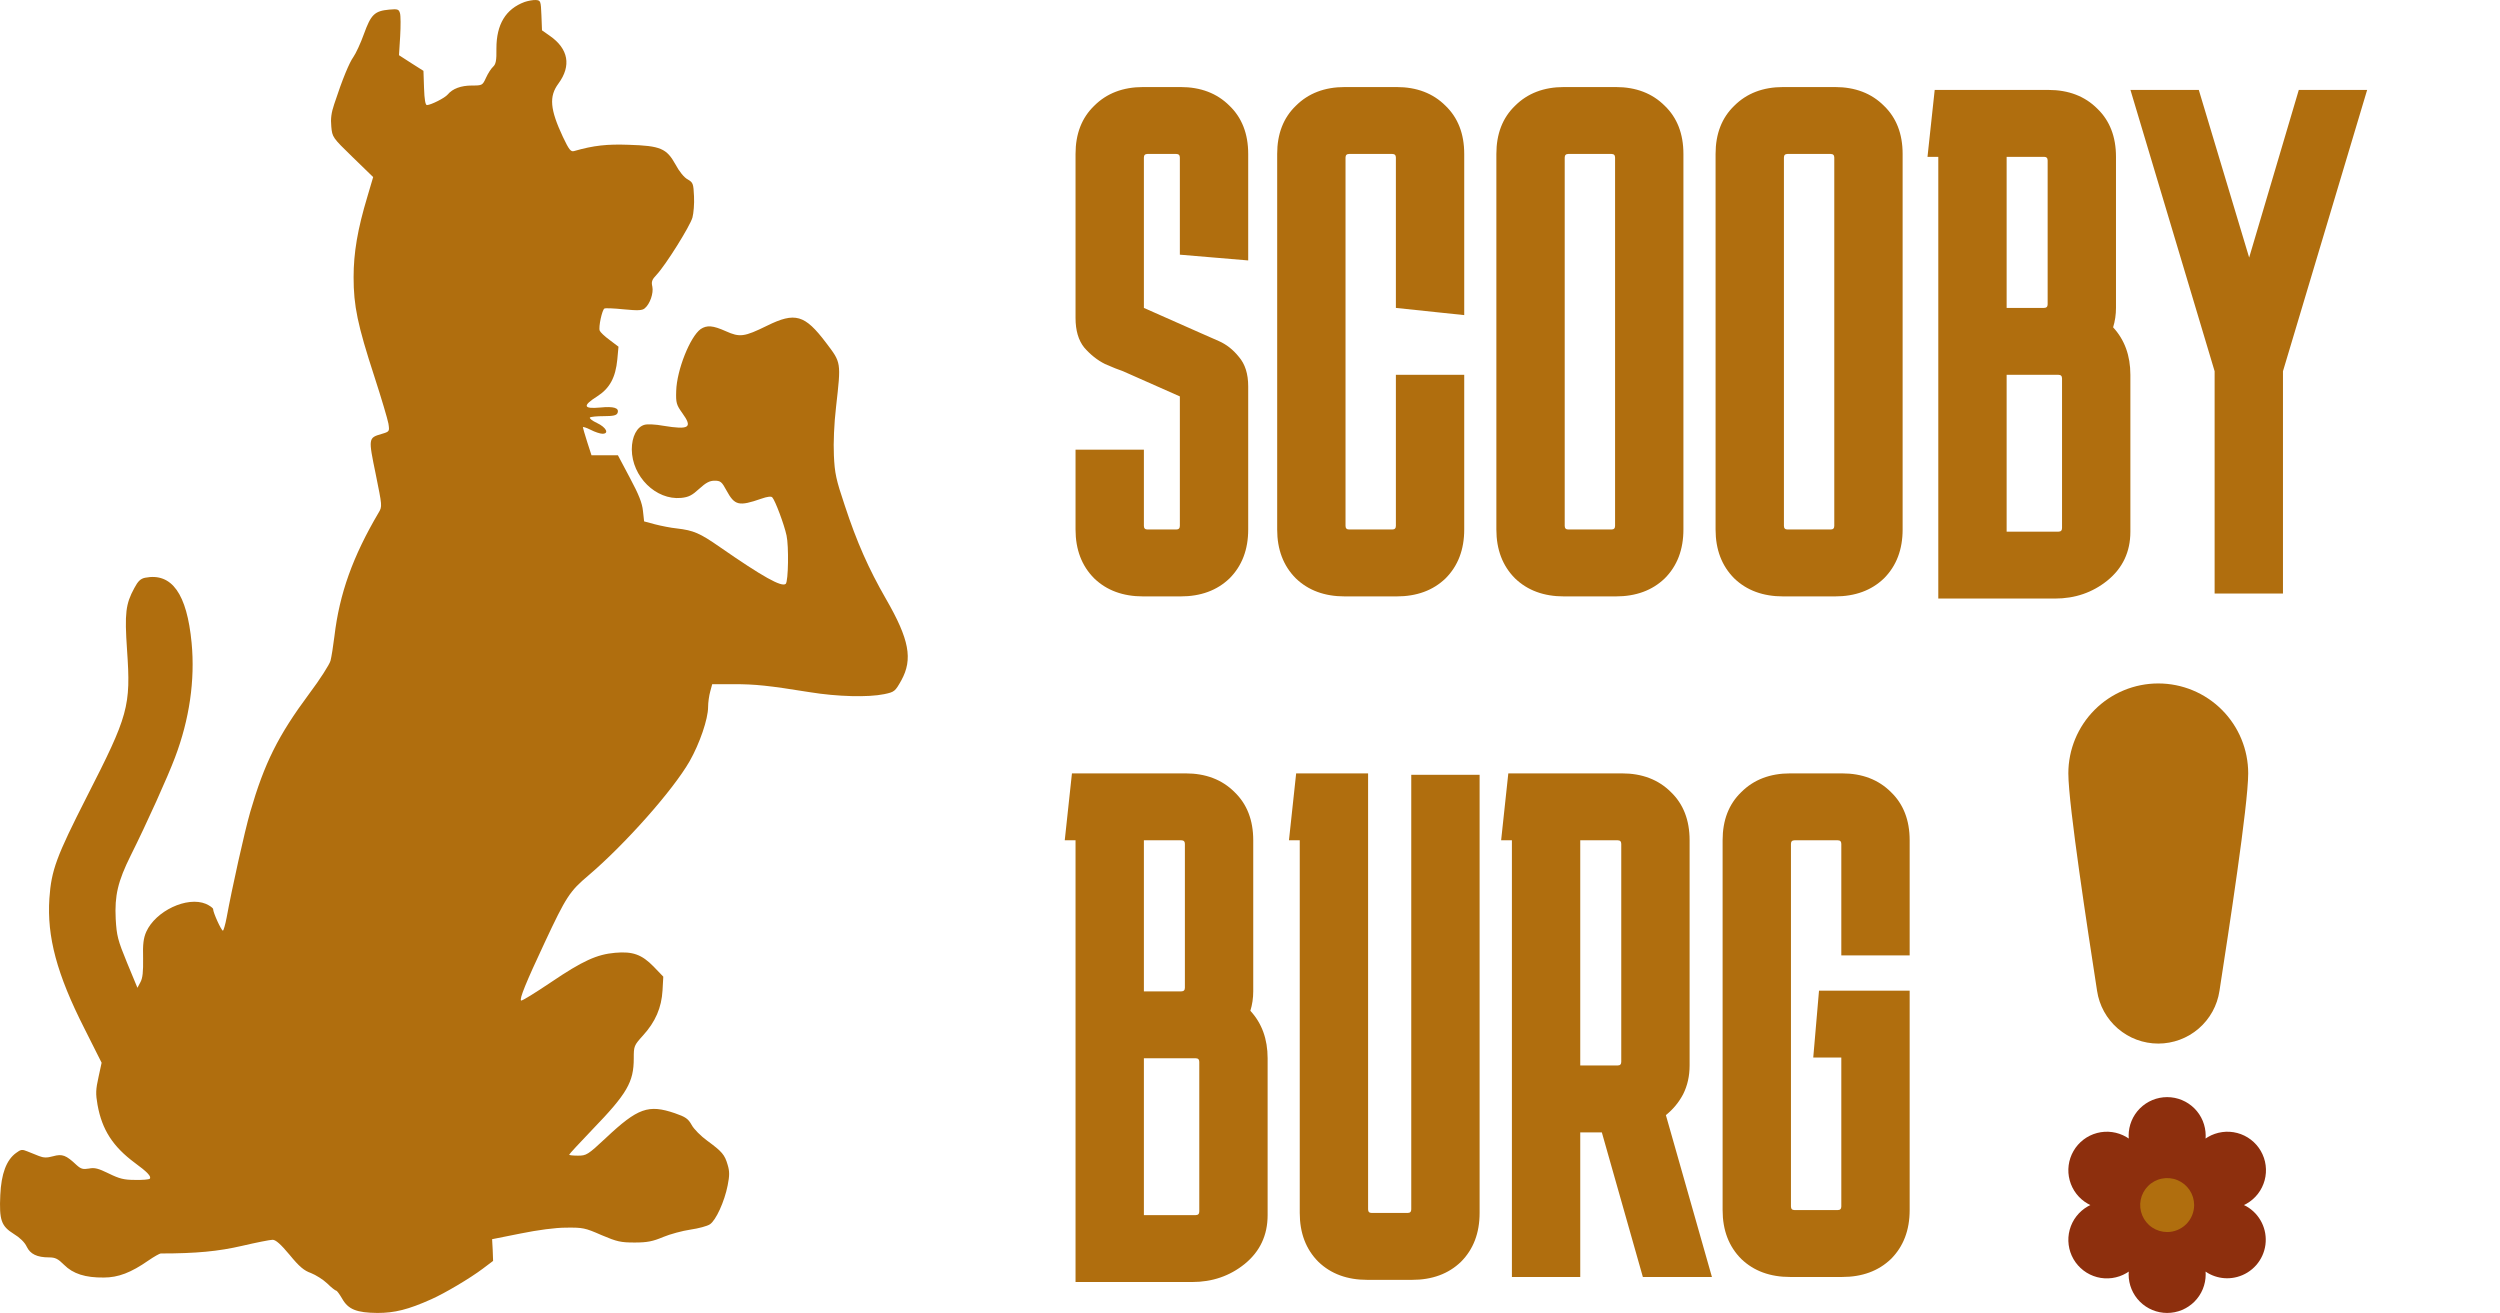 <svg width="139" height="73" viewBox="0 0 139 73" fill="none" xmlns="http://www.w3.org/2000/svg">
<path d="M29.167 0.11C28.112 0.502 27.601 1.361 27.601 2.688C27.612 3.373 27.568 3.569 27.416 3.711C27.307 3.808 27.133 4.08 27.024 4.32C26.828 4.744 26.818 4.755 26.241 4.755C25.632 4.755 25.164 4.929 24.892 5.255C24.729 5.451 23.968 5.832 23.739 5.843C23.652 5.843 23.598 5.549 23.576 4.885L23.544 3.939L22.858 3.504L22.184 3.069L22.249 2.025C22.282 1.448 22.282 0.872 22.238 0.73C22.173 0.513 22.108 0.491 21.64 0.534C20.824 0.611 20.628 0.806 20.237 1.883C20.052 2.405 19.78 2.982 19.649 3.167C19.421 3.482 19.04 4.396 18.583 5.788C18.42 6.267 18.377 6.604 18.42 7.039C18.475 7.626 18.485 7.648 19.606 8.736L20.748 9.845L20.433 10.912C19.878 12.75 19.66 14.055 19.66 15.415C19.66 17.003 19.878 18.058 20.813 20.93C21.205 22.137 21.553 23.312 21.596 23.551C21.662 23.986 21.662 23.997 21.216 24.128C20.476 24.345 20.476 24.356 20.889 26.358C21.248 28.141 21.259 28.152 21.053 28.5C19.617 30.937 18.877 32.993 18.594 35.375C18.529 35.908 18.431 36.528 18.377 36.735C18.322 36.941 17.789 37.779 17.191 38.573C15.462 40.901 14.7 42.434 13.917 45.132C13.601 46.22 12.895 49.407 12.601 51.017C12.525 51.419 12.427 51.745 12.394 51.745C12.307 51.745 11.85 50.745 11.85 50.549C11.85 50.484 11.665 50.353 11.448 50.255C10.403 49.82 8.652 50.647 8.13 51.811C7.978 52.159 7.934 52.496 7.956 53.279C7.967 54.019 7.934 54.389 7.804 54.617L7.641 54.922L7.064 53.529C6.542 52.257 6.488 52.028 6.433 51.093C6.368 49.788 6.553 49.004 7.271 47.558C8.163 45.774 9.338 43.163 9.729 42.119C10.534 39.998 10.85 37.811 10.654 35.745C10.393 33.014 9.555 31.829 8.065 32.123C7.815 32.177 7.673 32.307 7.467 32.699C6.988 33.58 6.923 34.081 7.064 36.147C7.282 39.28 7.14 39.769 4.823 44.305C3.137 47.623 2.855 48.373 2.746 49.951C2.604 52.083 3.159 54.16 4.693 57.184L5.65 59.088L5.476 59.893C5.324 60.578 5.313 60.806 5.422 61.426C5.672 62.819 6.281 63.754 7.499 64.657C8.185 65.157 8.435 65.418 8.326 65.538C8.282 65.582 7.913 65.614 7.499 65.603C6.901 65.603 6.64 65.538 6.042 65.244C5.465 64.962 5.258 64.907 4.943 64.972C4.617 65.027 4.497 64.994 4.258 64.777C3.67 64.222 3.464 64.146 2.952 64.287C2.604 64.385 2.419 64.374 2.169 64.276C1.984 64.2 1.702 64.091 1.517 64.015C1.234 63.896 1.158 63.906 0.897 64.102C0.353 64.494 0.07 65.266 0.016 66.441C-0.05 67.844 0.07 68.17 0.766 68.606C1.092 68.801 1.375 69.073 1.484 69.312C1.68 69.726 2.061 69.911 2.724 69.911C3.072 69.911 3.224 69.987 3.562 70.324C4.062 70.825 4.747 71.042 5.77 71.031C6.575 71.031 7.282 70.759 8.25 70.085C8.565 69.867 8.881 69.693 8.935 69.693C10.915 69.693 12.144 69.574 13.46 69.269C14.254 69.084 15.016 68.932 15.157 68.932C15.331 68.932 15.603 69.171 16.103 69.769C16.636 70.422 16.908 70.65 17.289 70.781C17.561 70.89 17.963 71.14 18.192 71.358C18.42 71.586 18.649 71.76 18.692 71.76C18.736 71.76 18.877 71.956 19.018 72.195C19.356 72.804 19.823 72.989 20.987 73C21.934 73 22.695 72.815 23.979 72.239C24.718 71.912 26.132 71.075 26.839 70.542L27.416 70.107L27.394 69.498L27.361 68.899L28.939 68.584C29.907 68.388 30.875 68.257 31.484 68.257C32.398 68.247 32.528 68.268 33.442 68.671C34.312 69.041 34.519 69.084 35.291 69.084C35.987 69.084 36.303 69.019 36.868 68.779C37.26 68.616 37.945 68.431 38.391 68.366C38.837 68.301 39.327 68.17 39.468 68.073C39.805 67.855 40.284 66.8 40.458 65.908C40.567 65.364 40.567 65.125 40.458 64.766C40.295 64.2 40.142 64.026 39.327 63.428C38.968 63.167 38.576 62.775 38.456 62.547C38.261 62.199 38.119 62.101 37.521 61.894C36.053 61.394 35.465 61.6 33.692 63.265C32.681 64.211 32.604 64.254 32.137 64.254C31.865 64.254 31.647 64.233 31.647 64.2C31.647 64.168 32.224 63.547 32.931 62.808C34.867 60.806 35.237 60.165 35.237 58.848C35.237 58.163 35.248 58.13 35.748 57.576C36.444 56.814 36.781 56.02 36.836 55.074L36.879 54.302L36.335 53.736C35.683 53.072 35.182 52.888 34.203 52.975C33.192 53.062 32.398 53.421 30.646 54.606C29.755 55.205 29.004 55.672 28.971 55.629C28.873 55.542 29.232 54.65 30.288 52.398C31.473 49.864 31.68 49.548 32.713 48.678C34.747 46.949 37.423 43.935 38.348 42.315C38.903 41.336 39.37 39.976 39.37 39.312C39.37 39.062 39.425 38.671 39.49 38.442L39.599 38.04H40.784C42.003 38.04 42.721 38.116 45.026 38.486C46.56 38.736 48.279 38.779 49.16 38.595C49.736 38.475 49.769 38.442 50.117 37.822C50.759 36.648 50.563 35.56 49.258 33.297C48.301 31.633 47.637 30.143 46.963 28.087C46.484 26.662 46.408 26.314 46.364 25.313C46.332 24.617 46.375 23.562 46.484 22.627C46.767 20.114 46.778 20.179 45.929 19.059C44.744 17.492 44.211 17.34 42.644 18.112C41.383 18.732 41.132 18.765 40.36 18.417C39.631 18.091 39.305 18.069 38.957 18.297C38.37 18.721 37.63 20.571 37.597 21.735C37.575 22.398 37.608 22.507 37.934 22.964C38.522 23.779 38.337 23.91 36.868 23.671C36.466 23.595 35.998 23.573 35.846 23.616C35.411 23.725 35.128 24.28 35.128 24.987C35.139 26.499 36.466 27.815 37.869 27.684C38.293 27.641 38.478 27.543 38.881 27.173C39.251 26.836 39.457 26.727 39.729 26.727C40.056 26.727 40.132 26.782 40.393 27.271C40.849 28.109 41.078 28.163 42.329 27.728C42.666 27.608 42.884 27.587 42.938 27.652C43.101 27.826 43.602 29.164 43.732 29.773C43.863 30.371 43.83 32.318 43.689 32.46C43.471 32.666 42.405 32.068 40.023 30.415C38.913 29.642 38.565 29.49 37.63 29.381C37.303 29.349 36.76 29.24 36.422 29.153L35.813 28.99L35.748 28.402C35.705 27.967 35.52 27.5 35.019 26.564L34.356 25.313H33.616H32.887L32.648 24.574C32.517 24.16 32.409 23.79 32.409 23.758C32.409 23.714 32.604 23.779 32.844 23.899C33.072 24.019 33.377 24.117 33.496 24.117C33.888 24.117 33.703 23.758 33.192 23.518C32.931 23.399 32.757 23.257 32.8 23.214C32.844 23.17 33.192 23.138 33.572 23.138C34.105 23.138 34.28 23.094 34.334 22.964C34.443 22.681 34.138 22.583 33.366 22.659C32.43 22.746 32.376 22.561 33.203 22.039C33.899 21.593 34.225 20.995 34.323 19.983L34.388 19.276L33.899 18.906C33.616 18.7 33.377 18.471 33.344 18.384C33.268 18.189 33.475 17.231 33.605 17.155C33.66 17.122 34.149 17.144 34.682 17.199C35.476 17.275 35.705 17.264 35.846 17.144C36.14 16.905 36.346 16.296 36.27 15.937C36.205 15.665 36.248 15.545 36.509 15.273C37.01 14.74 38.359 12.587 38.5 12.097C38.565 11.858 38.609 11.325 38.587 10.912C38.554 10.204 38.533 10.15 38.239 9.976C38.043 9.878 37.76 9.53 37.554 9.138C37.064 8.257 36.727 8.105 34.965 8.051C33.757 8.007 33.018 8.083 31.919 8.399C31.734 8.453 31.636 8.323 31.299 7.616C30.581 6.082 30.516 5.364 31.049 4.646C31.778 3.656 31.604 2.71 30.57 1.992L30.135 1.687L30.103 0.85C30.07 0.056 30.059 0.023 29.798 0.001C29.646 -0.009 29.363 0.045 29.167 0.11Z" fill="#B06E0E"/>
<path d="M63.6 25V29.24C63.6 29.373 63.667 29.44 63.8 29.44H65.4C65.533 29.44 65.6 29.373 65.6 29.24V22.04L62.44 20.64C62.2 20.56 61.867 20.427 61.44 20.24C61.013 20.027 60.627 19.72 60.28 19.32C59.96 18.92 59.8 18.373 59.8 17.68V8.56C59.8 7.44 60.147 6.547 60.84 5.88C61.533 5.187 62.44 4.84 63.56 4.84H65.64C66.76 4.84 67.667 5.187 68.36 5.88C69.053 6.547 69.4 7.44 69.4 8.56V14.48L65.6 14.16V8.76C65.6 8.627 65.533 8.56 65.4 8.56H63.8C63.667 8.56 63.6 8.627 63.6 8.76V17.12L66.76 18.52C67 18.627 67.333 18.773 67.76 18.96C68.187 19.147 68.56 19.44 68.88 19.84C69.227 20.24 69.4 20.787 69.4 21.48V29.44C69.4 30.56 69.053 31.467 68.36 32.16C67.667 32.827 66.76 33.16 65.64 33.16H63.56C62.44 33.16 61.533 32.827 60.84 32.16C60.147 31.467 59.8 30.56 59.8 29.44V25H63.6ZM81.411 20.84V29.44C81.411 30.56 81.064 31.467 80.371 32.16C79.678 32.827 78.771 33.16 77.651 33.16H74.771C73.651 33.16 72.744 32.827 72.051 32.16C71.358 31.467 71.011 30.56 71.011 29.44V8.56C71.011 7.44 71.358 6.547 72.051 5.88C72.744 5.187 73.651 4.84 74.771 4.84H77.651C78.771 4.84 79.678 5.187 80.371 5.88C81.064 6.547 81.411 7.44 81.411 8.56V17.52L77.611 17.12V8.76C77.611 8.627 77.544 8.56 77.411 8.56H75.011C74.878 8.56 74.811 8.627 74.811 8.76V29.24C74.811 29.373 74.878 29.44 75.011 29.44H77.411C77.544 29.44 77.611 29.373 77.611 29.24V20.84H81.411ZM93.598 29.44C93.598 30.56 93.252 31.467 92.558 32.16C91.865 32.827 90.958 33.16 89.838 33.16H86.958C85.838 33.16 84.932 32.827 84.238 32.16C83.545 31.467 83.198 30.56 83.198 29.44V8.56C83.198 7.44 83.545 6.547 84.238 5.88C84.932 5.187 85.838 4.84 86.958 4.84H89.838C90.958 4.84 91.865 5.187 92.558 5.88C93.252 6.547 93.598 7.44 93.598 8.56V29.44ZM87.198 8.56C87.065 8.56 86.998 8.627 86.998 8.76V29.24C86.998 29.373 87.065 29.44 87.198 29.44H89.598C89.732 29.44 89.798 29.373 89.798 29.24V8.76C89.798 8.627 89.732 8.56 89.598 8.56H87.198ZM105.786 29.44C105.786 30.56 105.439 31.467 104.746 32.16C104.053 32.827 103.146 33.16 102.026 33.16H99.146C98.026 33.16 97.119 32.827 96.426 32.16C95.733 31.467 95.386 30.56 95.386 29.44V8.56C95.386 7.44 95.733 6.547 96.426 5.88C97.119 5.187 98.026 4.84 99.146 4.84H102.026C103.146 4.84 104.053 5.187 104.746 5.88C105.439 6.547 105.786 7.44 105.786 8.56V29.44ZM99.386 8.56C99.253 8.56 99.186 8.627 99.186 8.76V29.24C99.186 29.373 99.253 29.44 99.386 29.44H101.786C101.919 29.44 101.986 29.373 101.986 29.24V8.76C101.986 8.627 101.919 8.56 101.786 8.56H99.386ZM107.769 33.28V8.72H107.169L107.569 5H113.889C115.009 5 115.915 5.347 116.609 6.04C117.302 6.707 117.649 7.6 117.649 8.72V17.12C117.649 17.493 117.595 17.853 117.489 18.2C118.129 18.893 118.449 19.773 118.449 20.84V29.56C118.449 30.68 118.022 31.587 117.169 32.28C116.342 32.947 115.369 33.28 114.249 33.28H107.769ZM113.649 8.72H111.569V17.12H113.649C113.782 17.12 113.849 17.053 113.849 16.92V8.92C113.849 8.787 113.782 8.72 113.649 8.72ZM114.449 20.84H111.569V29.56H114.449C114.582 29.56 114.649 29.493 114.649 29.36V21.04C114.649 20.907 114.582 20.84 114.449 20.84ZM126.933 20.64V33H123.133V20.64L118.453 5H122.253L125.053 14.32L127.813 5H131.613L126.933 20.64ZM59.8 71.28V46.72H59.2L59.6 43H65.92C67.04 43 67.947 43.347 68.64 44.04C69.333 44.707 69.68 45.6 69.68 46.72V55.12C69.68 55.493 69.627 55.853 69.52 56.2C70.16 56.893 70.48 57.773 70.48 58.84V67.56C70.48 68.68 70.053 69.587 69.2 70.28C68.373 70.947 67.4 71.28 66.28 71.28H59.8ZM65.68 46.72H63.6V55.12H65.68C65.813 55.12 65.88 55.053 65.88 54.92V46.92C65.88 46.787 65.813 46.72 65.68 46.72ZM66.48 58.84H63.6V67.56H66.48C66.613 67.56 66.68 67.493 66.68 67.36V59.04C66.68 58.907 66.613 58.84 66.48 58.84ZM82.266 67.44C82.266 68.56 81.919 69.467 81.226 70.16C80.532 70.827 79.626 71.16 78.506 71.16H76.026C74.906 71.16 73.999 70.827 73.306 70.16C72.612 69.467 72.266 68.56 72.266 67.44V46.72H71.666L72.066 43H76.066V67.24C76.066 67.373 76.132 67.44 76.266 67.44H78.266C78.399 67.44 78.466 67.373 78.466 67.24V43.08H82.266V67.44ZM83.463 46.72L83.862 43H90.183C91.302 43 92.209 43.347 92.903 44.04C93.596 44.707 93.942 45.6 93.942 46.72V59.24C93.942 59.827 93.823 60.36 93.582 60.84C93.343 61.293 93.022 61.68 92.623 62L95.183 71H91.343L89.062 62.96H87.862V71H84.062V46.72H83.463ZM89.942 46.72H87.862V59.24H89.942C90.076 59.24 90.142 59.173 90.142 59.04V46.92C90.142 46.787 90.076 46.72 89.942 46.72ZM106.177 67.28C106.177 68.4 105.83 69.307 105.137 70C104.443 70.667 103.537 71 102.417 71H99.537C98.417 71 97.51 70.667 96.817 70C96.123 69.307 95.777 68.4 95.777 67.28V46.72C95.777 45.6 96.123 44.707 96.817 44.04C97.51 43.347 98.417 43 99.537 43H102.417C103.537 43 104.443 43.347 105.137 44.04C105.83 44.707 106.177 45.6 106.177 46.72V53.12H102.377V46.92C102.377 46.787 102.31 46.72 102.177 46.72H99.777C99.643 46.72 99.577 46.787 99.577 46.92V67.08C99.577 67.213 99.643 67.28 99.777 67.28H102.177C102.31 67.28 102.377 67.213 102.377 67.08V58.8H100.817L101.137 55.08H106.177V67.28Z" fill="#B06E0E"/>
<path d="M120 38C118.674 38 117.402 38.527 116.464 39.465C115.527 40.402 115 41.674 115 43C115 43.888 115.282 46.125 115.605 48.438C115.937 50.805 116.335 53.398 116.597 55.09C116.719 55.906 117.129 56.65 117.754 57.189C118.378 57.727 119.175 58.023 120 58.023C120.825 58.023 121.622 57.727 122.246 57.189C122.871 56.65 123.281 55.906 123.403 55.09C123.665 53.398 124.063 50.805 124.395 48.438C124.72 46.123 125 43.888 125 43C125 41.674 124.473 40.402 123.536 39.465C122.598 38.527 121.326 38 120 38ZM120 71C120.492 71 120.98 70.903 121.435 70.715C121.89 70.526 122.303 70.25 122.652 69.902C123 69.553 123.276 69.14 123.465 68.685C123.653 68.23 123.75 67.743 123.75 67.25C123.75 66.757 123.653 66.27 123.465 65.815C123.276 65.36 123 64.947 122.652 64.598C122.303 64.25 121.89 63.974 121.435 63.785C120.98 63.597 120.492 63.5 120 63.5C119.005 63.5 118.052 63.895 117.348 64.598C116.645 65.302 116.25 66.255 116.25 67.25C116.25 68.245 116.645 69.198 117.348 69.902C118.052 70.605 119.005 71 120 71Z" fill="#B06E0E"/>
<path d="M124.905 67.074C124.861 67.049 124.814 67.025 124.764 67.001C124.814 66.978 124.861 66.954 124.905 66.928C125.15 66.789 125.366 66.602 125.539 66.379C125.712 66.155 125.839 65.9 125.913 65.627C125.987 65.355 126.007 65.07 125.97 64.79C125.934 64.51 125.842 64.24 125.701 63.995C125.56 63.75 125.372 63.536 125.147 63.364C124.923 63.193 124.667 63.067 124.393 62.995C124.12 62.923 123.836 62.905 123.556 62.944C123.276 62.982 123.006 63.075 122.762 63.218C122.719 63.243 122.674 63.272 122.63 63.303C122.634 63.249 122.636 63.196 122.636 63.142C122.636 62.574 122.411 62.029 122.009 61.627C121.607 61.226 121.062 61 120.494 61C119.926 61 119.381 61.226 118.979 61.627C118.577 62.029 118.352 62.574 118.352 63.142C118.352 63.193 118.352 63.246 118.359 63.303C118.314 63.273 118.269 63.243 118.226 63.218C117.982 63.075 117.713 62.982 117.433 62.944C117.153 62.905 116.868 62.923 116.595 62.995C116.322 63.067 116.065 63.193 115.841 63.364C115.617 63.536 115.428 63.75 115.287 63.995C115.146 64.24 115.054 64.51 115.018 64.79C114.981 65.07 115.001 65.355 115.075 65.627C115.149 65.9 115.276 66.155 115.449 66.379C115.622 66.602 115.838 66.789 116.083 66.928C116.127 66.954 116.175 66.978 116.224 67.001C116.175 67.025 116.127 67.049 116.083 67.074C115.838 67.214 115.622 67.401 115.449 67.624C115.276 67.847 115.149 68.103 115.075 68.375C115.001 68.648 114.981 68.933 115.018 69.213C115.054 69.493 115.146 69.763 115.287 70.008C115.428 70.252 115.617 70.467 115.841 70.638C116.065 70.81 116.322 70.936 116.595 71.008C116.868 71.08 117.153 71.097 117.433 71.059C117.713 71.021 117.982 70.928 118.226 70.785C118.269 70.76 118.314 70.731 118.359 70.7C118.354 70.753 118.352 70.807 118.352 70.858C118.352 71.426 118.577 71.971 118.979 72.373C119.381 72.774 119.926 73 120.494 73C121.062 73 121.607 72.774 122.009 72.373C122.411 71.971 122.636 71.426 122.636 70.858C122.636 70.807 122.634 70.754 122.63 70.7C122.674 70.73 122.719 70.76 122.762 70.785C123.087 70.973 123.455 71.072 123.83 71.072C124.019 71.072 124.206 71.047 124.388 70.998C124.798 70.888 125.165 70.66 125.445 70.341C125.724 70.022 125.903 69.628 125.958 69.208C126.013 68.788 125.943 68.361 125.755 67.981C125.568 67.601 125.272 67.285 124.905 67.073V67.074ZM120.494 68.501C120.198 68.501 119.908 68.413 119.661 68.248C119.414 68.084 119.222 67.849 119.109 67.575C118.995 67.301 118.965 67 119.023 66.709C119.081 66.418 119.224 66.151 119.434 65.941C119.643 65.731 119.911 65.588 120.202 65.531C120.492 65.473 120.794 65.502 121.068 65.616C121.342 65.729 121.576 65.922 121.741 66.168C121.906 66.415 121.994 66.705 121.994 67.001C121.994 67.399 121.836 67.781 121.555 68.062C121.273 68.343 120.892 68.501 120.494 68.501Z" fill="#8D2F0D"/>
</svg>
